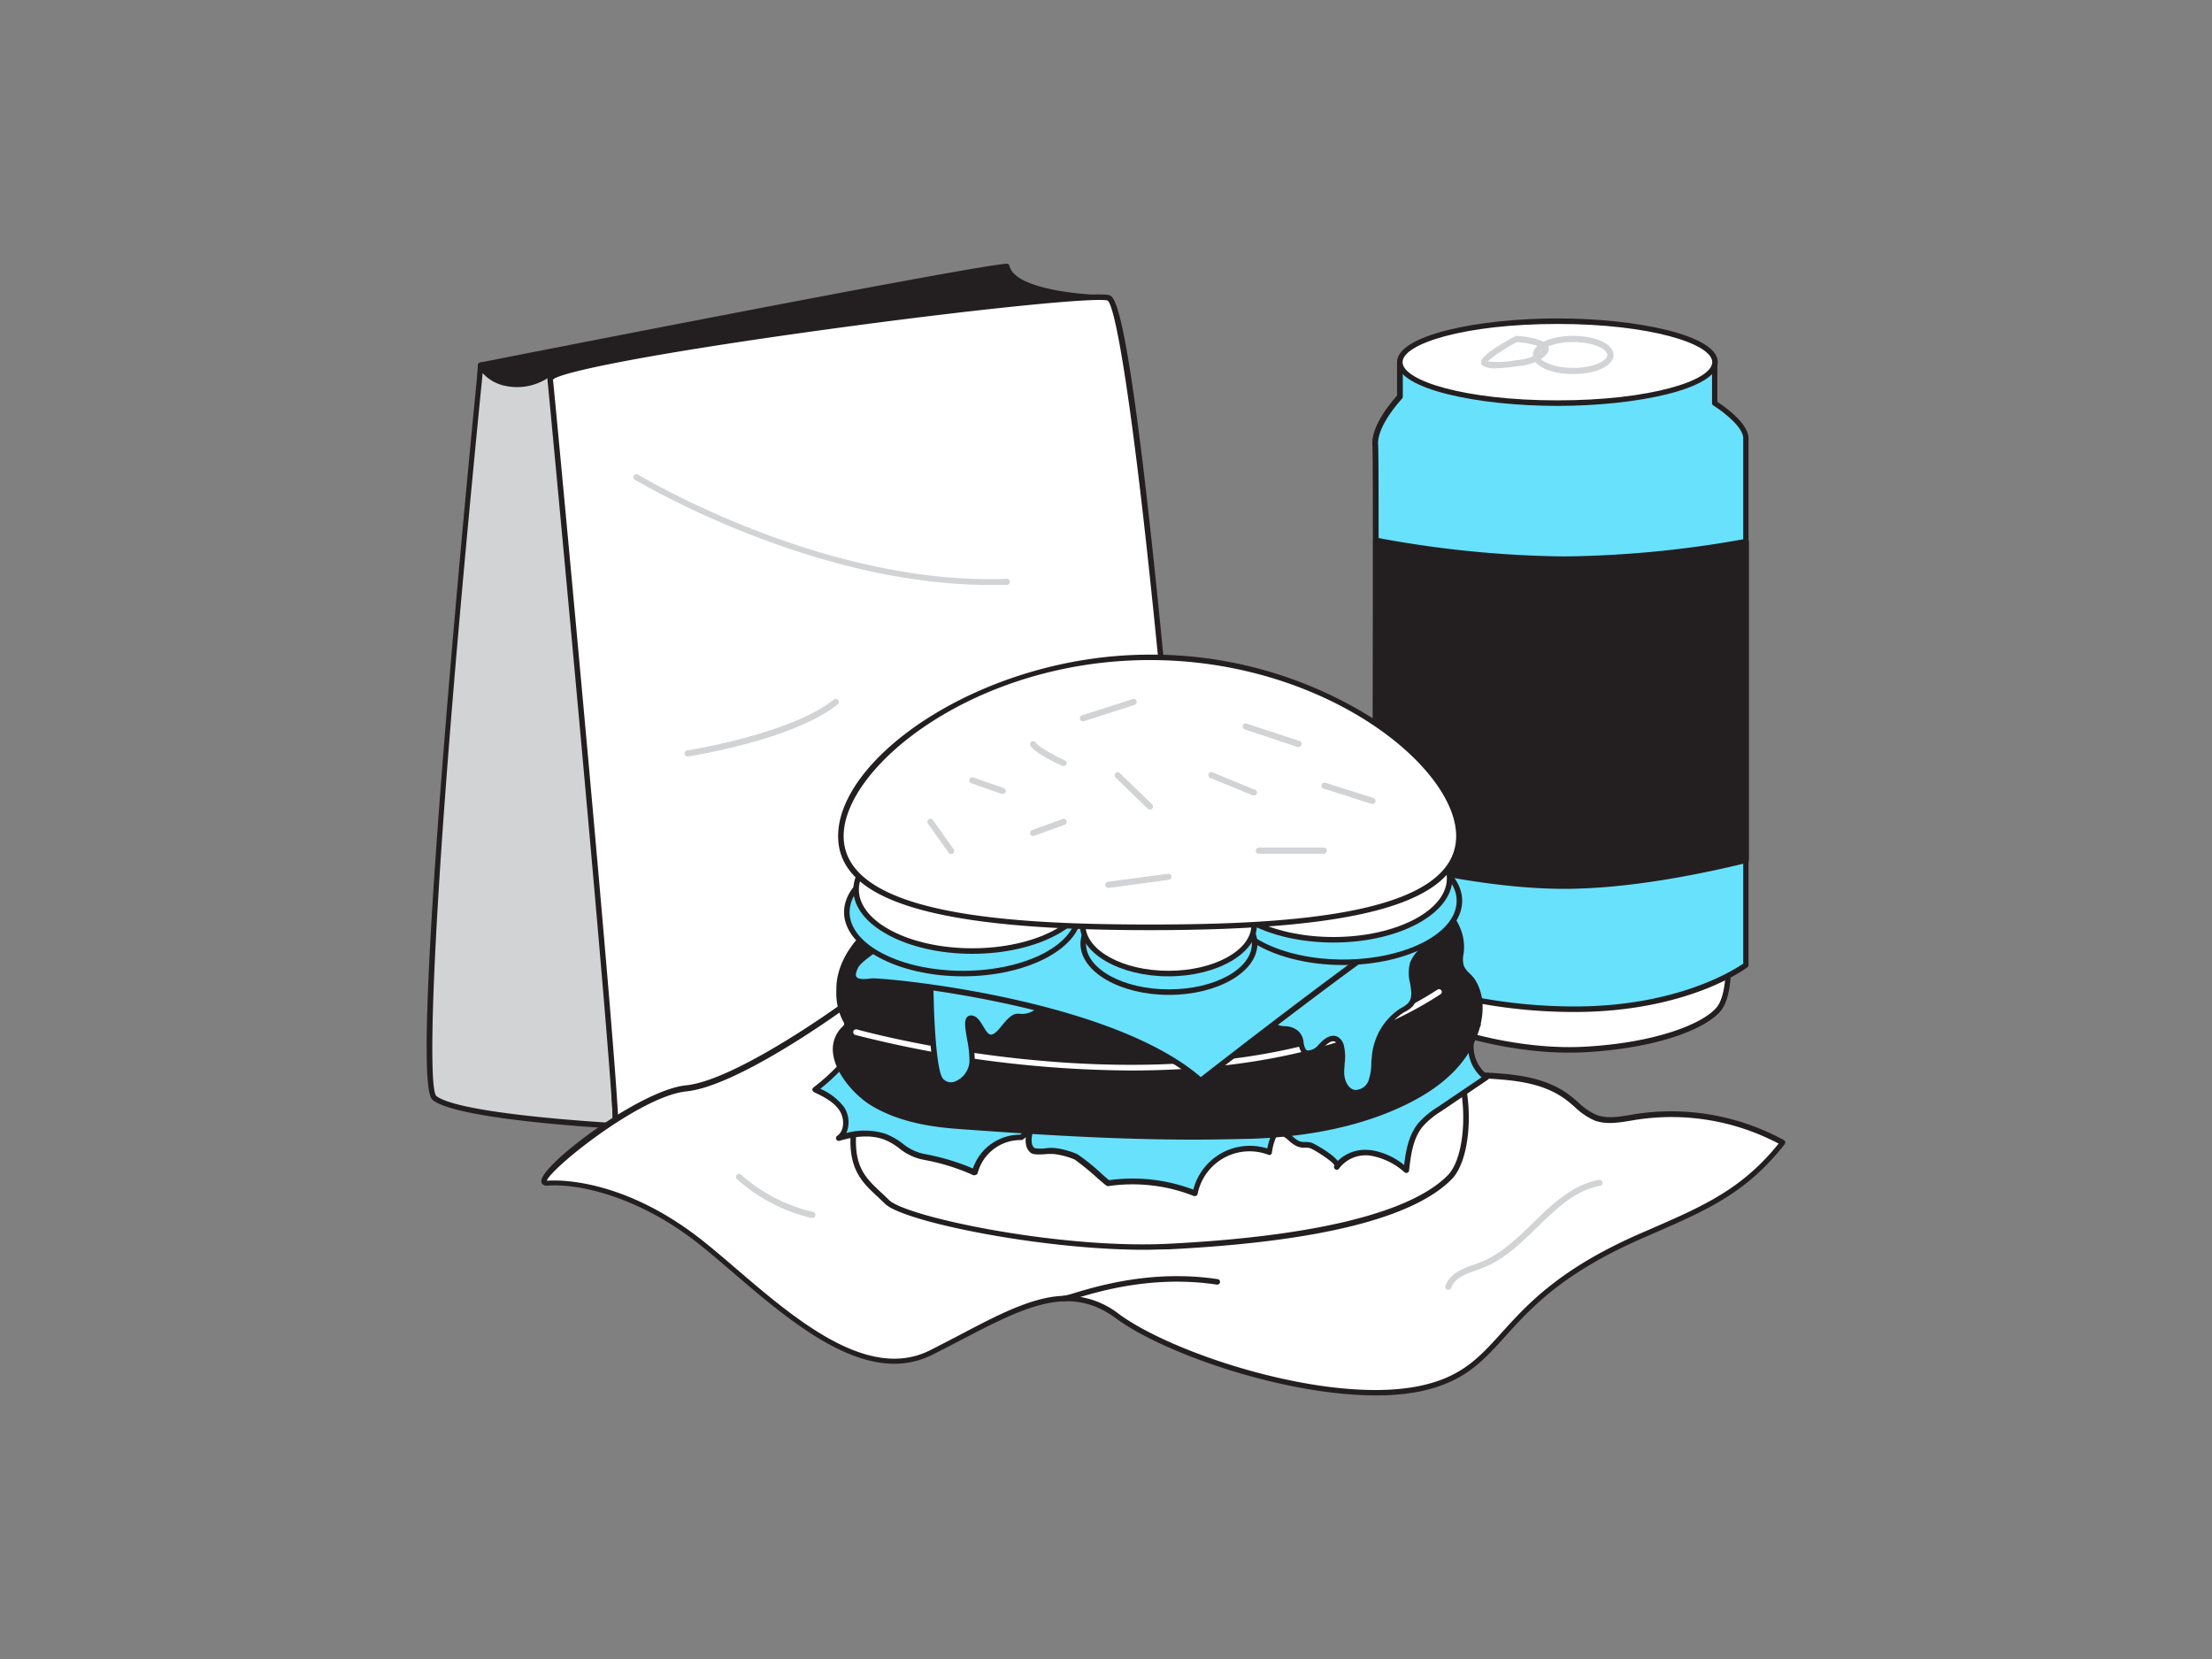 <svg xmlns="http://www.w3.org/2000/svg" viewBox="0 0 400 300"><rect x="0" y="0" width="400" height="300" fill="#808080" stroke="none"/><g id="_409_fast_food_flatline" data-name="#409_fast_food_flatline"><path d="M86.93,66s87.26-17.2,95.12-17.86c1.27,5.59,18.36,5.71,18.36,5.71S99.14,86.52,92.43,83.36,86.93,66,86.93,66Z" fill="#231f20"/><path d="M93.83,84a4,4,0,0,1-1.62-.23C85.26,80.54,86.38,66.57,86.43,66a.5.5,0,0,1,.4-.45c3.56-.7,87.38-17.21,95.18-17.87a.5.5,0,0,1,.53.39c1,4.26,13.23,5.28,17.87,5.32a.49.49,0,0,1,.49.42.5.5,0,0,1-.34.55C196.62,55.61,108.28,84,93.83,84ZM87.4,66.44c-.13,2.23-.49,13.77,5.24,16.47A3.5,3.5,0,0,0,94,83.1c11.15,0,75.28-19.78,103.56-28.84-4.86-.3-14.34-1.42-15.87-5.56C172.11,49.78,93.56,65.22,87.4,66.44Z" fill="#231f20"/><path d="M86.93,66S74,195.09,78.61,198.59s32.72,5,32.72,5c0-.2-3.52-96.11-11.87-136.14C95,70.92,88.69,69.7,86.93,66Z" fill="#d1d3d4"/><path d="M111.35,204.09h0c-1.16-.06-28.32-1.54-33-5.1-.84-.64-3.1-2.36,2.24-68,2.62-32.33,5.86-64.66,5.89-65a.5.5,0,0,1,.41-.44.48.48,0,0,1,.54.28,5.89,5.89,0,0,0,4.09,3,9.24,9.24,0,0,0,7.69-1.73.5.5,0,0,1,.47-.07.48.48,0,0,1,.32.37c7.26,34.82,10.89,112.18,11.83,135.06,0,.69,0,1.08,0,1.14a.41.41,0,0,1-.12.39A.44.44,0,0,1,111.35,204.09ZM87.28,67.47C78,160.68,77.17,196.73,78.91,198.2c4.09,3.11,28,4.63,31.9,4.86,0-.16,0-.35,0-.6-.94-22.7-4.52-99.06-11.66-134.16a10.2,10.2,0,0,1-7.89,1.45A7.45,7.45,0,0,1,87.28,67.47Z" fill="#231f20"/><path d="M217.21,204.77S206,55.33,200.41,53.87,98.8,65,99.46,68.64,112,202,111.33,204.77,217.21,204.77,217.21,204.77Z" fill="#fff"/><path d="M140.34,206.51c-16.18,0-28.57-.33-29.36-1.31a.6.6,0,0,1-.13-.54C111.51,201,99.15,69.73,99,68.72a.83.83,0,0,1,.31-.77c2.93-2.72,39.19-7.88,50.24-9.39,22.51-3.09,48-6,51-5.18,1.06.28,3.86,1,10.89,76.44,3.45,37.12,6.26,74.54,6.29,74.92a.5.5,0,0,1-.13.37.53.53,0,0,1-.36.17C206.29,205.56,167.85,206.51,140.34,206.51Zm-28.49-1.91c4.1,1.66,64.4.74,104.82-.31C208.59,96.45,202.44,55.53,200.26,54.34c-2.43-.62-25.44,1.74-51.26,5.3-32.25,4.44-47.79,7.72-49,9C100.48,73.19,112.14,197.13,111.85,204.6ZM100,68.55h0Z" fill="#231f20"/><path d="M152.38,182.05s-19,13.82-28.26,14.75-29.65,17.52-25.05,17.14,15.06,1.24,26.32,9.66,28.63,28.21,43,21S192.14,230.7,202,238s37.84,16.49,54.52,13.19,12.66-15.52,40.06-27.55c10.84-4.75,18.52-7.66,25.82-17A42.19,42.19,0,0,0,295.67,202c-2.37.38-4.86.95-7.1.11-1.9-.71-3.29-2.32-4.9-3.56-8.64-6.67-21.91-1.91-31.51-7.11-4.76-2.59-7.95-7.28-12-10.91-12-10.82-32.66-13.39-47.46-7.73C179.29,177.94,166.68,180.08,152.38,182.05Z" fill="#fff"/><path d="M248.78,252.33c-16.53,0-38.39-7.56-47.08-14-8.39-6.17-16.59-1.9-27.94,4-1.64.85-3.34,1.74-5.12,2.63-11.81,6-25.31-5.61-36.15-14.9-2.65-2.27-5.16-4.42-7.4-6.1-11.15-8.33-21.58-9.93-26-9.56-1.06.09-1.19-.57-1.2-.77-.27-2.86,17.82-16.53,26.16-17.37,9-.9,27.83-14.51,28-14.65a.43.43,0,0,1,.22-.09c13.3-1.84,26.38-3.92,40.24-9.23,15.74-6,36.36-2.66,48,7.83,1.38,1.25,2.68,2.63,3.94,4,2.39,2.55,4.86,5.19,7.93,6.86,4.37,2.37,9.64,2.63,14.73,2.89,5.95.29,12.1.6,16.85,4.27.48.37.94.77,1.4,1.17a11.35,11.35,0,0,0,3.36,2.31c1.87.7,4,.34,6.05,0l.8-.14a42.57,42.57,0,0,1,27,4.68.51.51,0,0,1,.25.34.49.49,0,0,1-.1.41c-6.89,8.79-14,11.9-23.89,16.2l-2.12.93c-14.25,6.26-19.94,12.56-24.51,17.62-4.22,4.67-7.55,8.36-15.66,10A40.07,40.07,0,0,1,248.78,252.33Zm-55.85-18a15.32,15.32,0,0,1,9.36,3.25c10,7.38,37.78,16.33,54.12,13.1,7.78-1.54,11-5.12,15.11-9.65,4.63-5.13,10.4-11.52,24.85-17.87l2.12-.92c9.56-4.17,16.51-7.2,23.14-15.44a41.54,41.54,0,0,0-25.88-4.29l-.79.13c-2.19.37-4.45.75-6.57,0a12.5,12.5,0,0,1-3.67-2.5c-.44-.39-.89-.78-1.35-1.13-4.5-3.47-10.22-3.76-16.29-4.07-5.2-.26-10.59-.53-15.15-3-3.22-1.75-5.75-4.45-8.19-7.06-1.24-1.33-2.53-2.7-3.88-3.92-11.36-10.25-31.54-13.53-47-7.63-13.92,5.32-27,7.42-40.34,9.26-1.67,1.21-19.39,13.86-28.4,14.77-8.26.82-24.5,13.89-25.24,16.15H99c1.25-.1,12.64-.72,26.66,9.76,2.27,1.7,4.79,3.86,7.45,6.14,10.62,9.1,23.83,20.42,35.05,14.77q2.67-1.35,5.11-2.63C180.87,237.54,187.07,234.31,192.93,234.31Z" fill="#231f20"/><path d="M251.76,171.91s0,7.76,2.82,10.59,17.88,8,31.75,7.29,22.11-4.47,24.46-7.29,1.73-10.59,1.73-10.59Z" fill="#fff"/><path d="M283.73,190.35c-13.06,0-26.66-4.66-29.5-7.5s-3-10.61-3-10.94a.5.5,0,0,1,.5-.5h60.76a.49.49,0,0,1,.49.46c0,.33.62,8-1.83,10.95-2.69,3.22-11.41,6.78-24.82,7.47C285.49,190.33,284.61,190.35,283.73,190.35Zm-31.46-17.94c.06,1.73.42,7.49,2.66,9.73,2.85,2.85,18.05,7.82,31.38,7.15,13-.67,21.63-4.15,24.1-7.11,1.88-2.26,1.72-8.09,1.64-9.77Z" fill="#231f20"/><path d="M315.73,79.25V174.5s-10.35,8-31.05,8a94.06,94.06,0,0,1-36-7.06s0-8.41,0-20.23c0-17.09.06-41.29.05-57.52,0-9.53,0-16.29-.09-17.27-.25-3.76,4.46-8.7,4.46-8.7V65.49h56.92V72.9S315.73,76.42,315.73,79.25Z" fill="#68e1fd"/><path d="M284.68,183a95.46,95.46,0,0,1-36.18-7.11.5.5,0,0,1-.29-.46s0-8.4,0-20.22c0-15.45.07-40,.05-57.52,0-13.13-.05-16.62-.09-17.23-.24-3.61,3.66-8,4.46-8.93v-6a.5.5,0,0,1,.5-.5h56.92a.5.5,0,0,1,.5.5v7.14c1.19.77,5.64,3.84,5.64,6.62V174.5a.49.49,0,0,1-.2.4C315.93,175,305.31,183,284.68,183Zm-35.47-7.89A95.17,95.17,0,0,0,284.68,182c18.75,0,29-6.69,30.55-7.75v-95c0-2.1-3.9-5-5.41-5.93a.5.5,0,0,1-.23-.42V66H253.67v5.73a.5.5,0,0,1-.14.35c0,.05-4.55,4.82-4.32,8.32.06.92.09,6.74.09,17.3,0,17.48,0,42.08-.05,57.52C249.24,165.67,249.21,173.46,249.21,175.11Zm66.52-.61h0Z" fill="#231f20"/><ellipse cx="281.63" cy="65.49" rx="28.46" ry="7.41" fill="#fff"/><path d="M281.63,73.4c-14.24,0-29-3-29-7.91s14.72-7.91,29-7.91,29,3,29,7.91S295.86,73.4,281.63,73.4Zm0-14.82c-16.73,0-28,3.57-28,6.91s11.23,6.91,28,6.91,28-3.58,28-6.91S298.35,58.58,281.63,58.58Z" fill="#231f20"/><path d="M270.49,66.59a4.23,4.23,0,0,1-2.39-.48.81.81,0,0,1-.28-.7c.12-1.2,3.92-3.4,6.18-4.6a.6.6,0,0,1,.3-.07c1.17.09,5.06.47,5.68,1.91A1.29,1.29,0,0,1,279.7,64c-1.7,2.07-5.27,2.22-5.42,2.23A25.78,25.78,0,0,1,270.49,66.59ZM269,65.36a16.84,16.84,0,0,0,5.13-.22c.1,0,3.29-.15,4.68-1.83.06-.07.13-.18.11-.22-.23-.54-2.56-1.07-4.58-1.23A27,27,0,0,0,269,65.36Z" fill="#d1d3d4"/><path d="M284.47,67.64c-4.16,0-7.29-1.49-7.29-3.45s3.13-3.45,7.29-3.45,7.3,1.48,7.3,3.45S288.63,67.64,284.47,67.64Zm0-5.79c-3.54,0-6.19,1.23-6.19,2.34s2.65,2.34,6.19,2.34,6.19-1.24,6.19-2.34S288,61.85,284.47,61.85Z" fill="#d1d3d4"/><path d="M315.73,97.9v57.62c-9.3,2.3-21.72,4.71-32.86,4.71-11.65,0-24.72-2.64-34.12-5,0-17.09.06-41.29.05-57.52a193.61,193.61,0,0,0,34.07,3.4A192.09,192.09,0,0,0,315.73,97.9Z" fill="#231f20"/><path d="M282.87,160.73c-11.87,0-25.18-2.74-34.25-5a.5.5,0,0,1-.37-.49c0-15.45.07-40,.05-57.52a.53.53,0,0,1,.18-.39.55.55,0,0,1,.41-.11,193.18,193.18,0,0,0,34,3.4,193.26,193.26,0,0,0,32.77-3.18.47.47,0,0,1,.41.11.49.49,0,0,1,.18.38v57.62a.51.51,0,0,1-.38.49C307.14,158.16,294.35,160.73,282.87,160.73Zm-33.62-5.91c9,2.26,22,4.91,33.62,4.91,11.22,0,23.72-2.48,32.36-4.6V98.5a192.81,192.81,0,0,1-32.36,3.09,194.84,194.84,0,0,1-33.57-3.3C249.31,115.59,249.28,139.53,249.25,154.82Z" fill="#231f20"/><path d="M156.45,195.87s-1.87,2.86-2.15,9.68,2.91,8.54,6.09,11.72,31.31,9.06,50.9,8.08,42.42-4,50.85-12.51c4.8-4.87,3.51-22.5-1.88-23S156.45,195.87,156.45,195.87Z" fill="#fff"/><path d="M206.92,226c-18.66,0-43.66-5.1-46.88-8.32-.48-.47-.95-.91-1.41-1.34-2.61-2.43-5.07-4.73-4.83-10.76.28-6.88,2.16-9.81,2.24-9.93a.48.48,0,0,1,.38-.23c4-.26,98.52-6.51,103.89-6,1.65.15,3,1.63,4,4.27,2.13,5.83,1.71,16-1.81,19.57-7,7.05-24.18,11.31-51.18,12.66C209.91,225.92,208.43,226,206.92,226Zm-50.17-29.6c-.4.77-1.72,3.65-1.95,9.22s1.87,7.52,4.52,10c.46.43.94.88,1.42,1.36,3,3.05,30.76,8.92,50.53,7.93,26.36-1.32,43.83-5.6,50.52-12.37,3.22-3.27,3.57-13.07,1.58-18.51-.81-2.22-1.93-3.51-3.15-3.62C255.06,189.87,162.46,196,156.75,196.35Z" fill="#231f20"/><path d="M159,185.77c-2.12,0-3.72,3.07-4.87,4.54a37.18,37.18,0,0,1-6.76,6.68c1.79.86,3.66,1.79,4.77,3.43s1.13,4.22-.51,5.34a13.66,13.66,0,0,1,8.19-.29c2.61.89,3.89,2.95,6.58,3.56a42.1,42.1,0,0,1,9.79,3,8.45,8.45,0,0,1,8.35-6.31,8.25,8.25,0,0,1,7.51-1.49,5.86,5.86,0,0,1,.9-5,17.49,17.49,0,0,1,3.66-3.68l-30.36-11.37c-2.12-.8-4.63-1.55-6.51-.31l.93.51" fill="#68e1fd"/><path d="M176.23,212.51a.59.59,0,0,1-.23,0,38,38,0,0,0-8.81-2.75l-.86-.19a10.15,10.15,0,0,1-3.72-1.91A10.54,10.54,0,0,0,159.7,206c-2.16-.74-4.74-.64-7.88.29a.5.5,0,0,1-.43-.89c1.38-.95,1.34-3.23.38-4.64-1.07-1.58-2.93-2.48-4.58-3.27a.53.53,0,0,1-.28-.4.51.51,0,0,1,.2-.45,36.83,36.83,0,0,0,6.67-6.59c.22-.28.46-.63.72-1,1.15-1.66,2.58-3.71,4.53-3.74h0a.49.49,0,0,1,.5.49.52.52,0,0,1-.49.51c-1.45,0-2.71,1.84-3.73,3.31-.27.38-.52.74-.75,1a37.65,37.65,0,0,1-6.22,6.27,10.76,10.76,0,0,1,4.25,3.25,5,5,0,0,1,.46,4.74,12.68,12.68,0,0,1,7,.12,12.43,12.43,0,0,1,3.18,1.79,8.88,8.88,0,0,0,3.35,1.75l.86.19a40.69,40.69,0,0,1,8.49,2.57,9,9,0,0,1,8.51-6.11,8.74,8.74,0,0,1,7-1.66,6.65,6.65,0,0,1,1.16-4.55,15.64,15.64,0,0,1,3.1-3.24l-29.55-11.07c-1.85-.69-3.73-1.23-5.25-.74l.08,0a.5.5,0,0,1-.48.88l-.93-.51a.5.5,0,0,1,0-.85c2-1.33,4.53-.66,7,.25l30.36,11.37a.49.49,0,0,1,.14.85,17,17,0,0,0-3.56,3.57,5.37,5.37,0,0,0-.85,4.53.49.49,0,0,1-.12.5.47.47,0,0,1-.5.13,7.79,7.79,0,0,0-7.05,1.4.51.51,0,0,1-.34.11,8,8,0,0,0-7.84,5.92.49.49,0,0,1-.27.34A.54.54,0,0,1,176.23,212.51Z" fill="#231f20"/><path d="M219.37,195.32c-8.71.05-17.53,0-26.21.59-3.23.22-4.15,1.94-5.47,4.88-.68,1.51-2.76,5.77-1,7.22.6.51,3.17,0,4,.11a14.11,14.11,0,0,1,3.87,1.08c.91.4,5.67,4.77,5.78,4.75a30.75,30.75,0,0,1,15.77,1.84,10.08,10.08,0,0,1,13.43-7.45,10.85,10.85,0,0,1,3.88-7.05c-3.49-.6-5.71-4.2-9-5.41A14.21,14.21,0,0,0,219.37,195.32Z" fill="#68e1fd"/><path d="M216.1,216.29a.39.39,0,0,1-.18,0,30.11,30.11,0,0,0-15.51-1.8c-.27,0-.28,0-1.83-1.33a48.37,48.37,0,0,0-4.23-3.47,13.82,13.82,0,0,0-3.73-1,9.07,9.07,0,0,0-1.29,0c-1.47.11-2.47.15-3-.27-1.94-1.63-.11-5.63.76-7.55l.12-.26c1.38-3.06,2.4-4.94,5.89-5.18,7.34-.51,14.87-.54,22.14-.57l4.11,0h0a14.9,14.9,0,0,1,5.17.59,15.13,15.13,0,0,1,4.17,2.67c1.54,1.24,3,2.41,4.78,2.72a.49.49,0,0,1,.4.37.48.48,0,0,1-.17.51,10.39,10.39,0,0,0-3.7,6.72.47.47,0,0,1-.23.37.49.49,0,0,1-.44,0,9.57,9.57,0,0,0-12.76,7.08.51.51,0,0,1-.25.34A.53.53,0,0,1,216.1,216.29Zm-11.31-3.17a31.08,31.08,0,0,1,11,2,10.56,10.56,0,0,1,13.38-7.44,11.34,11.34,0,0,1,3.25-6.13,14.16,14.16,0,0,1-4.29-2.69,14.32,14.32,0,0,0-3.88-2.51,14,14,0,0,0-4.83-.53l-4.1,0c-7.26,0-14.77.06-22.08.57-2.94.2-3.75,1.71-5.05,4.59l-.12.26c-.65,1.43-2.38,5.24-1,6.37a6.57,6.57,0,0,0,2.26,0,8,8,0,0,1,1.5,0,14.29,14.29,0,0,1,4,1.11,36.55,36.55,0,0,1,4.48,3.63l1.23,1.06A31.53,31.53,0,0,1,204.79,213.12Z" fill="#231f20"/><path d="M251.85,191.64c-4.31,1.77-8.41,2.37-11.76,5.46-1,.9-11.69,7.39-12.52,5.86.81,1.5,3,1.25,4.56,2,1,.48,1.69,1.5,2.72,1.92.75.31,1.56,0,2.28.3s5.24,2.9,4.63,3.85A6.46,6.46,0,0,1,248,208.5a12.83,12.83,0,0,1,6.31,3.11c.33-2.88.72-5.93,2.55-8.18a15.35,15.35,0,0,1,3.42-2.84l8.5-5.75a6.91,6.91,0,0,1-1.52-9.55Z" fill="#68e1fd"/><path d="M254.34,212.11A.51.51,0,0,1,254,212a12.32,12.32,0,0,0-6.07-3,6,6,0,0,0-5.78,2.3h0a.5.5,0,0,1-.84-.55c-.1-.59-3.55-2.81-4.38-3.11a2.68,2.68,0,0,0-.92-.1,3.66,3.66,0,0,1-1.38-.21,5.81,5.81,0,0,1-1.57-1.07,5.66,5.66,0,0,0-1.17-.86,8,8,0,0,0-1.7-.5c-1.21-.26-2.46-.53-3.09-1.71h0a.5.5,0,0,1,.88-.47h0c1.12.51,10.37-4.72,11.74-6,2.47-2.28,5.3-3.23,8.3-4.25,1.18-.39,2.39-.8,3.61-1.3l15.44-6.35a.5.5,0,0,1,.59.77,6.38,6.38,0,0,0,1.4,8.82.5.5,0,0,1,0,.83l-8.5,5.75a14.69,14.69,0,0,0-3.31,2.75c-1.8,2.2-2.15,5.37-2.44,7.92a.51.51,0,0,1-.31.41A.58.58,0,0,1,254.34,212.11Zm-7.29-4.18a9.08,9.08,0,0,1,1,.07,12.58,12.58,0,0,1,5.86,2.67c.3-2.5.79-5.38,2.55-7.55a15.43,15.43,0,0,1,3.53-2.94l7.93-5.37a7.19,7.19,0,0,1-2.35-4.36,7.36,7.36,0,0,1,.5-4.13L252,192.1h0c-1.25.51-2.48.93-3.67,1.33-2.89,1-5.63,1.9-7.94,4-.73.68-8,5.22-11.39,6.09a9,9,0,0,0,1.39.37,8.51,8.51,0,0,1,1.92.58,5.92,5.92,0,0,1,1.4,1,4.91,4.91,0,0,0,1.29.91,3,3,0,0,0,1,.13,3.44,3.44,0,0,1,1.25.16c.36.13,3.59,1.86,4.66,3.27A7,7,0,0,1,247.05,207.93Zm4.8-16.29h0Z" fill="#231f20"/><path d="M165.51,163.29c-6.43,2.24-13.88,8.51-13.74,15.76a10.71,10.71,0,0,0,1,5.11,1.72,1.72,0,0,1,.38,1.26,1.48,1.48,0,0,1-.44.59c-4.29,4.25,1,11,5.1,13.47,4.68,2.85,10.27,3.8,15.75,4.19,17.49,1.26,35.33,2.36,52.89,1.72,9.42-.34,19.3-2,27.81-6.22a27.07,27.07,0,0,0,10.43-8.34c2.56-3.66,4.25-9.34,1.65-13.45-.59-.92-1.64-1.52-2.06-2.53a6.45,6.45,0,0,1,0-3c.52-6.43-6.95-11.56-12.36-13.09a43.49,43.49,0,0,0-9.46-1.24c-9.16-.51-18.37-1-27.48.08-10.82,1.3-21.4,4.87-32.3,4.85C176.89,162.4,170.94,161.4,165.51,163.29Z" fill="#231f20"/><path d="M215.77,206.08c-14.35,0-28.65-.93-42.24-1.91-4.73-.34-10.83-1.13-16-4.27-3-1.83-6.45-5.74-6.88-9.39a5.62,5.62,0,0,1,1.69-4.85,1.12,1.12,0,0,0,.31-.39c.06-.19-.11-.48-.28-.77l-.05-.1a11,11,0,0,1-1.08-5.34c-.14-7.31,7.15-13.83,14.07-16.24h0c4.15-1.44,8.61-1.24,12.93-1,1.44.06,2.93.13,4.38.14h.13c6.59,0,13.19-1.35,19.58-2.65,4.09-.83,8.32-1.69,12.53-2.2,9.18-1.11,18.53-.58,27.57-.07a43.39,43.39,0,0,1,9.57,1.25c5.61,1.59,13.26,6.86,12.72,13.61,0,.22-.05.45-.08.68a4.27,4.27,0,0,0,.09,2.12,4.32,4.32,0,0,0,1,1.3,6.94,6.94,0,0,1,1,1.15c2.67,4.22,1.09,10.07-1.66,14-2.33,3.34-5.81,6.12-10.62,8.5-7.64,3.77-17.06,5.88-28,6.27C222.92,206,219.34,206.08,215.77,206.08Zm-42-43.44a24.27,24.27,0,0,0-8.06,1.13h0c-6.59,2.29-13.53,8.43-13.4,15.27a10.24,10.24,0,0,0,.94,4.87l.06.09a1.6,1.6,0,0,1-.19,2.37,4.66,4.66,0,0,0-1.41,4c.39,3.32,3.59,6.94,6.41,8.65,5,3,10.9,3.79,15.52,4.12,17,1.23,35,2.37,52.85,1.72,10.8-.39,20.08-2.46,27.6-6.17,4.65-2.3,8-5,10.24-8.18,2.56-3.66,4.06-9.07,1.63-12.89a5.91,5.91,0,0,0-.85-1,5,5,0,0,1-1.24-1.63,5.19,5.19,0,0,1-.15-2.62c0-.22.05-.43.07-.64.49-6.11-6.87-11.11-12-12.57A43.51,43.51,0,0,0,242.4,158c-9-.5-18.29-1-27.39.07-4.17.51-8.38,1.36-12.45,2.19-6.44,1.31-13.09,2.67-19.78,2.67h-.13c-1.47,0-3-.08-4.43-.14S175.23,162.64,173.73,162.64Zm-8.22.65h0Z" fill="#231f20"/><path d="M204.5,193.58a205.85,205.85,0,0,1-49.83-6.43.5.5,0,0,1,.28-1c.65.19,65.64,18.28,105-7.2a.5.5,0,0,1,.69.15.49.49,0,0,1-.15.69C244.11,190.46,223.3,193.58,204.5,193.58Z" fill="#fff"/><path d="M168.28,176s0,17.18,1.84,19.38,5.51-.19,5.69-3.31-1.84-8.26,0-7.89,2.2,6.08,5.51,1.94,2.29-.93,6.06-3,8.44-7.08,8.44-7.08S173.61,172.39,168.28,176Z" fill="#68e1fd"/><path d="M171.91,196.71a2.75,2.75,0,0,1-2.17-1c-1.9-2.28-2-17.92-2-19.7a.52.52,0,0,1,.22-.41c5.43-3.66,27-.23,27.9-.08a.52.52,0,0,1,.4.33.53.53,0,0,1-.11.51c-.2.2-4.77,5-8.57,7.16a4.86,4.86,0,0,1-3.21.85c-.61-.06-1-.09-2.7,2.07-1,1.2-1.74,1.75-2.58,1.68-1-.06-1.64-1.09-2.19-2-.38-.64-.81-1.36-1.23-1.44-.34.26,0,2,.16,3.2a20.35,20.35,0,0,1,.44,4.23,5.13,5.13,0,0,1-3.34,4.46A3.42,3.42,0,0,1,171.91,196.71Zm-3.13-20.46c0,6.84.48,17.28,1.72,18.78a1.9,1.9,0,0,0,2.15.55,4.16,4.16,0,0,0,2.66-3.57,19.31,19.31,0,0,0-.42-4c-.39-2.22-.57-3.51,0-4.1a1,1,0,0,1,1-.25c.85.17,1.38,1.05,1.89,1.9s.89,1.49,1.4,1.53c.29,0,.84-.19,1.73-1.31,1.87-2.36,2.5-2.55,3.57-2.45a3.94,3.94,0,0,0,2.63-.72,41.75,41.75,0,0,0,7.65-6.29C190.56,175.7,173.59,173.44,168.78,176.25Z" fill="#231f20"/><path d="M254.15,160.84c-5.89-3-13.24-1.76-18.48,2s-8,7.37-8.09,14.12c0,2.76.48,7.15,3.11,8.63,1.14.65,2.69.09,3.8,1.15s.52,2,1.22,3.18,2.2.31,3-.56,1.93-2,3-1.41a1.94,1.94,0,0,1,.84,1.2c.45,1.52,0,3.16,0,4.75s.79,3.45,2.36,3.7a3.09,3.09,0,0,0,3.07-2.19,15.07,15.07,0,0,0,.54-4,11.11,11.11,0,0,1,4.83-8.53,6.56,6.56,0,0,0,1.71-1.22c1.66-1.94-.42-5,.41-7.43a10.92,10.92,0,0,1,1.87-2.69,6.89,6.89,0,0,0,.89-6.86A8.63,8.63,0,0,0,254.15,160.84Z" fill="#68e1fd"/><path d="M245.27,198.13a2.06,2.06,0,0,1-.42,0c-1.88-.3-2.76-2.38-2.78-4.18,0-.56,0-1.12.08-1.66a8.08,8.08,0,0,0-.11-3,1.48,1.48,0,0,0-.59-.9c-.7-.37-1.59.45-2.37,1.3a3.54,3.54,0,0,1-2.62,1.22,1.48,1.48,0,0,1-1.17-.74,3.84,3.84,0,0,1-.51-1.6,2.25,2.25,0,0,0-.64-1.47,2.86,2.86,0,0,0-1.88-.62,4.56,4.56,0,0,1-1.82-.45c-3.09-1.74-3.38-6.93-3.36-9.07.06-7.17,3.22-10.88,8.3-14.53,5.77-4.14,13.22-4.94,19-2a9,9,0,0,1,4.33,4.05,7.32,7.32,0,0,1-.94,7.37c-.19.26-.4.51-.61.76a5.79,5.79,0,0,0-1.18,1.79,6.72,6.72,0,0,0,0,3.18c.26,1.55.53,3.16-.55,4.42A5.18,5.18,0,0,1,254,183l-.38.23a10.55,10.55,0,0,0-4.59,8.15c0,.34,0,.68-.07,1a10.3,10.3,0,0,1-.5,3.14A3.7,3.7,0,0,1,245.27,198.13Zm-4.18-10.83a1.73,1.73,0,0,1,.83.21A2.38,2.38,0,0,1,243,189a8.92,8.92,0,0,1,.15,3.33c0,.51-.09,1-.08,1.56,0,1.45.69,3,1.94,3.21a2.58,2.58,0,0,0,2.52-1.87,9.72,9.72,0,0,0,.45-2.85c0-.35,0-.7.07-1a11.55,11.55,0,0,1,5-8.91l.41-.24a4.81,4.81,0,0,0,1.2-.87c.77-.91.56-2.16.32-3.6a7.36,7.36,0,0,1,0-3.67,6.83,6.83,0,0,1,1.36-2.11c.2-.23.4-.47.58-.72a6.41,6.41,0,0,0,.84-6.34,8,8,0,0,0-3.88-3.58h0c-5.35-2.7-12.57-1.91-17.95,2-5,3.55-7.83,6.94-7.89,13.71,0,1.54.15,6.67,2.85,8.2a3.71,3.71,0,0,0,1.43.32,3.8,3.8,0,0,1,2.48.9,3.2,3.2,0,0,1,.93,2,3.1,3.1,0,0,0,.37,1.24.49.49,0,0,0,.42.25,2.52,2.52,0,0,0,1.79-.89C238.85,188.46,239.92,187.3,241.09,187.3Z" fill="#231f20"/><path d="M180.4,158.83s-23.83,12.54-25.59,15.85,1.54,2.93,2.83,2.75,43.14,3.49,59.48,18c0,0,35.46-27.71,41.08-30.11S182.05,159.14,180.4,158.83Z" fill="#68e1fd"/><path d="M217.12,195.92a.46.46,0,0,1-.33-.13c-16-14.16-57.2-18-59.09-17.87-1.21.18-2.92.29-3.62-.7-.45-.66-.36-1.56.29-2.78,1.78-3.34,23.34-14.76,25.8-16.05a.51.51,0,0,1,.32,0c.38.07,5.08.33,11,.66,56.36,3.12,67.18,4.5,67.44,6,0,.19,0,.56-.57.81-5.5,2.35-40.62,29.77-41,30A.45.45,0,0,1,217.12,195.92Zm-59.3-19c3.85,0,43.12,3.88,59.32,17.85,3.7-2.89,33.86-26.35,40.4-29.7-5.68-1.73-49.21-4.14-66.07-5.07-6.76-.38-10.12-.57-11-.65-6.7,3.52-23.87,13-25.25,15.56-.43.82-.56,1.43-.35,1.73s.82.56,2.66.29Z" fill="#231f20"/><ellipse cx="174.14" cy="164.94" rx="21.01" ry="11.11" fill="#68e1fd"/><path d="M174.14,176.55c-11.86,0-21.51-5.21-21.51-11.61s9.65-11.61,21.51-11.61,21.51,5.2,21.51,11.61S186,176.55,174.14,176.55Zm0-22.22c-11.31,0-20.51,4.75-20.51,10.61s9.2,10.61,20.51,10.61,20.51-4.76,20.51-10.61S185.45,154.33,174.14,154.33Z" fill="#231f20"/><ellipse cx="242.9" cy="162.9" rx="21.01" ry="11.11" fill="#68e1fd"/><path d="M242.9,174.51c-11.86,0-21.51-5.21-21.51-11.61s9.65-11.61,21.51-11.61,21.51,5.21,21.51,11.61S254.76,174.51,242.9,174.51Zm0-22.22c-11.31,0-20.51,4.76-20.51,10.61s9.2,10.61,20.51,10.61,20.51-4.76,20.51-10.61S254.21,152.29,242.9,152.29Z" fill="#231f20"/><ellipse cx="211.38" cy="170.65" rx="15.47" ry="8.76" fill="#68e1fd"/><path d="M211.38,179.91c-8.81,0-16-4.15-16-9.26s7.16-9.26,16-9.26,16,4.15,16,9.26S220.19,179.91,211.38,179.91Zm0-17.52c-8.25,0-15,3.7-15,8.26s6.72,8.26,15,8.26,15-3.7,15-8.26S219.63,162.39,211.38,162.39Z" fill="#231f20"/><ellipse cx="211.29" cy="167.28" rx="15.47" ry="8.76" fill="#fff"/><path d="M211.29,176.55c-8.8,0-16-4.16-16-9.27s7.17-9.26,16-9.26,16,4.15,16,9.26S220.1,176.55,211.29,176.55Zm0-17.53c-8.25,0-15,3.71-15,8.26s6.72,8.27,15,8.27,15-3.71,15-8.27S219.55,159,211.29,159Z" fill="#231f20"/><ellipse cx="175.82" cy="160.87" rx="21.01" ry="11.11" fill="#fff"/><path d="M175.82,172.48c-11.86,0-21.51-5.21-21.51-11.61s9.65-11.61,21.51-11.61,21.51,5.2,21.51,11.61S187.68,172.48,175.82,172.48Zm0-22.22c-11.31,0-20.51,4.76-20.51,10.61s9.2,10.61,20.51,10.61,20.51-4.76,20.51-10.61S187.13,150.26,175.82,150.26Z" fill="#231f20"/><ellipse cx="241.13" cy="158.83" rx="21.01" ry="11.11" fill="#fff"/><path d="M241.13,170.44c-11.86,0-21.51-5.21-21.51-11.61s9.65-11.61,21.51-11.61,21.51,5.21,21.51,11.61S253,170.44,241.13,170.44Zm0-22.22c-11.3,0-20.51,4.76-20.51,10.61s9.21,10.61,20.51,10.61,20.51-4.76,20.51-10.61S252.44,148.22,241.13,148.22Z" fill="#231f20"/><path d="M263.82,151.18c0,13.48-25,16.52-55.88,16.52s-55.88-3-55.88-16.52,25-32.32,55.88-32.32S263.82,137.69,263.82,151.18Z" fill="#fff"/><path d="M207.94,168.2c-39,0-56.38-5.25-56.38-17,0-14.47,26.54-32.82,56.38-32.82a75.23,75.23,0,0,1,39.78,11.18c10.24,6.47,16.6,14.76,16.6,21.64C264.32,163,246.93,168.2,207.94,168.2Zm0-48.84c-31.6,0-55.38,19.3-55.38,31.82,0,14.2,29.6,16,55.38,16s55.38-1.82,55.38-16C263.32,138.66,239.54,119.36,207.94,119.36Z" fill="#231f20"/><path d="M186.83,151.18a.55.55,0,0,1-.52-.36.54.54,0,0,1,.33-.71l5.5-2a.54.54,0,0,1,.71.33.54.54,0,0,1-.33.7l-5.5,2A.46.46,0,0,1,186.83,151.18Z" fill="#d1d3d4"/><path d="M207.94,146.4a.57.57,0,0,1-.38-.15l-5.88-5.69a.56.56,0,0,1,.77-.8l5.88,5.69a.56.56,0,0,1,0,.79A.55.55,0,0,1,207.94,146.4Z" fill="#d1d3d4"/><path d="M181.32,143.56a.57.57,0,0,1-.18,0l-5.5-1.93a.55.55,0,0,1-.34-.7.54.54,0,0,1,.7-.34l5.5,1.92a.56.56,0,0,1,.34.71A.55.55,0,0,1,181.32,143.56Z" fill="#d1d3d4"/><path d="M205,159a.49.49,0,0,1-.48-.39.5.5,0,0,1,.38-.6l7.34-1.6a.5.5,0,0,1,.21,1L205.11,159Z" fill="#fff"/><path d="M226.76,143.83a.52.52,0,0,1-.21,0l-7.62-3.12a.55.55,0,1,1,.42-1l7.62,3.12a.55.55,0,0,1,.3.72A.53.53,0,0,1,226.76,143.83Z" fill="#d1d3d4"/><path d="M239.46,154.38H227.57a.56.56,0,0,1,0-1.11h11.89a.56.56,0,0,1,0,1.11Z" fill="#d1d3d4"/><path d="M234.8,135.08l-.17,0-9.55-3.18a.55.55,0,0,1,.35-1.05L235,134a.55.55,0,0,1-.18,1.07Z" fill="#d1d3d4"/><path d="M195.82,130.43a.55.55,0,0,1-.52-.38.55.55,0,0,1,.35-.7l9.19-2.93a.54.54,0,0,1,.69.35.56.56,0,0,1-.36.7L196,130.41Z" fill="#d1d3d4"/><path d="M172,154.43a.56.56,0,0,1-.45-.23l-3.75-5.27a.56.56,0,0,1,.13-.77.55.55,0,0,1,.77.13l3.75,5.27a.55.55,0,0,1-.45.87Z" fill="#d1d3d4"/><path d="M200.41,160.55a.55.55,0,0,1-.54-.48.54.54,0,0,1,.47-.62L211.22,158a.56.56,0,0,1,.62.48.55.55,0,0,1-.47.62l-10.88,1.47Z" fill="#d1d3d4"/><path d="M248.19,145.36a.44.44,0,0,1-.16,0l-8.74-2.77a.56.56,0,0,1,.33-1.06l8.74,2.77a.57.57,0,0,1,.36.7A.56.56,0,0,1,248.19,145.36Z" fill="#d1d3d4"/><path d="M192.33,138.51a.68.68,0,0,1-.23,0c-.82-.38-5-2.34-5.75-3.65a.55.55,0,0,1,.19-.75.54.54,0,0,1,.76.19c.47.78,3.48,2.38,5.27,3.21a.56.56,0,0,1,.27.73A.57.57,0,0,1,192.33,138.51Z" fill="#d1d3d4"/><path d="M192.34,235.33h0a.5.5,0,0,1-.5-.5.51.51,0,0,1,.5-.5h0a15.32,15.32,0,0,0,2-.53c4.24-1.27,14.18-4.25,25.86-2.49a.5.5,0,0,1,.42.57.51.51,0,0,1-.57.42c-11.47-1.73-21.25,1.2-25.43,2.46A11.33,11.33,0,0,1,192.34,235.33Z" fill="#231f20"/><path d="M261.91,233.22l-.18,0a.56.56,0,0,1-.34-.71c.77-2.24,3.16-3.11,5.27-3.87l1.17-.44c3.59-1.42,6.53-4.28,9.37-7.05,3.49-3.39,7.1-6.9,11.95-7.8a.55.55,0,0,1,.2,1.08c-4.52.84-7.85,4.08-11.38,7.51-2.92,2.85-5.94,5.78-9.73,7.29l-1.21.45c-2,.71-4,1.44-4.59,3.19A.56.56,0,0,1,261.91,233.22Z" fill="#d1d3d4"/><path d="M146.82,220.24h-.13a30.85,30.85,0,0,1-13.41-7,.55.55,0,1,1,.74-.82A29.62,29.62,0,0,0,147,219.15a.55.55,0,0,1-.13,1.09Z" fill="#d1d3d4"/><path d="M178.9,105.77c-32.43,0-63.76-18.85-64.08-19a.54.54,0,0,1-.19-.76.55.55,0,0,1,.76-.18c.33.2,33.46,20.14,66.64,18.83a.57.57,0,0,1,.58.53.56.56,0,0,1-.54.57C181,105.75,180,105.77,178.9,105.77Z" fill="#d1d3d4"/><path d="M124.34,136.8a.56.56,0,0,1-.55-.47.55.55,0,0,1,.46-.63c.19,0,18.8-3,26.54-9.19a.55.55,0,0,1,.69.86c-8,6.41-26.28,9.3-27.06,9.42Z" fill="#d1d3d4"/></g></svg>